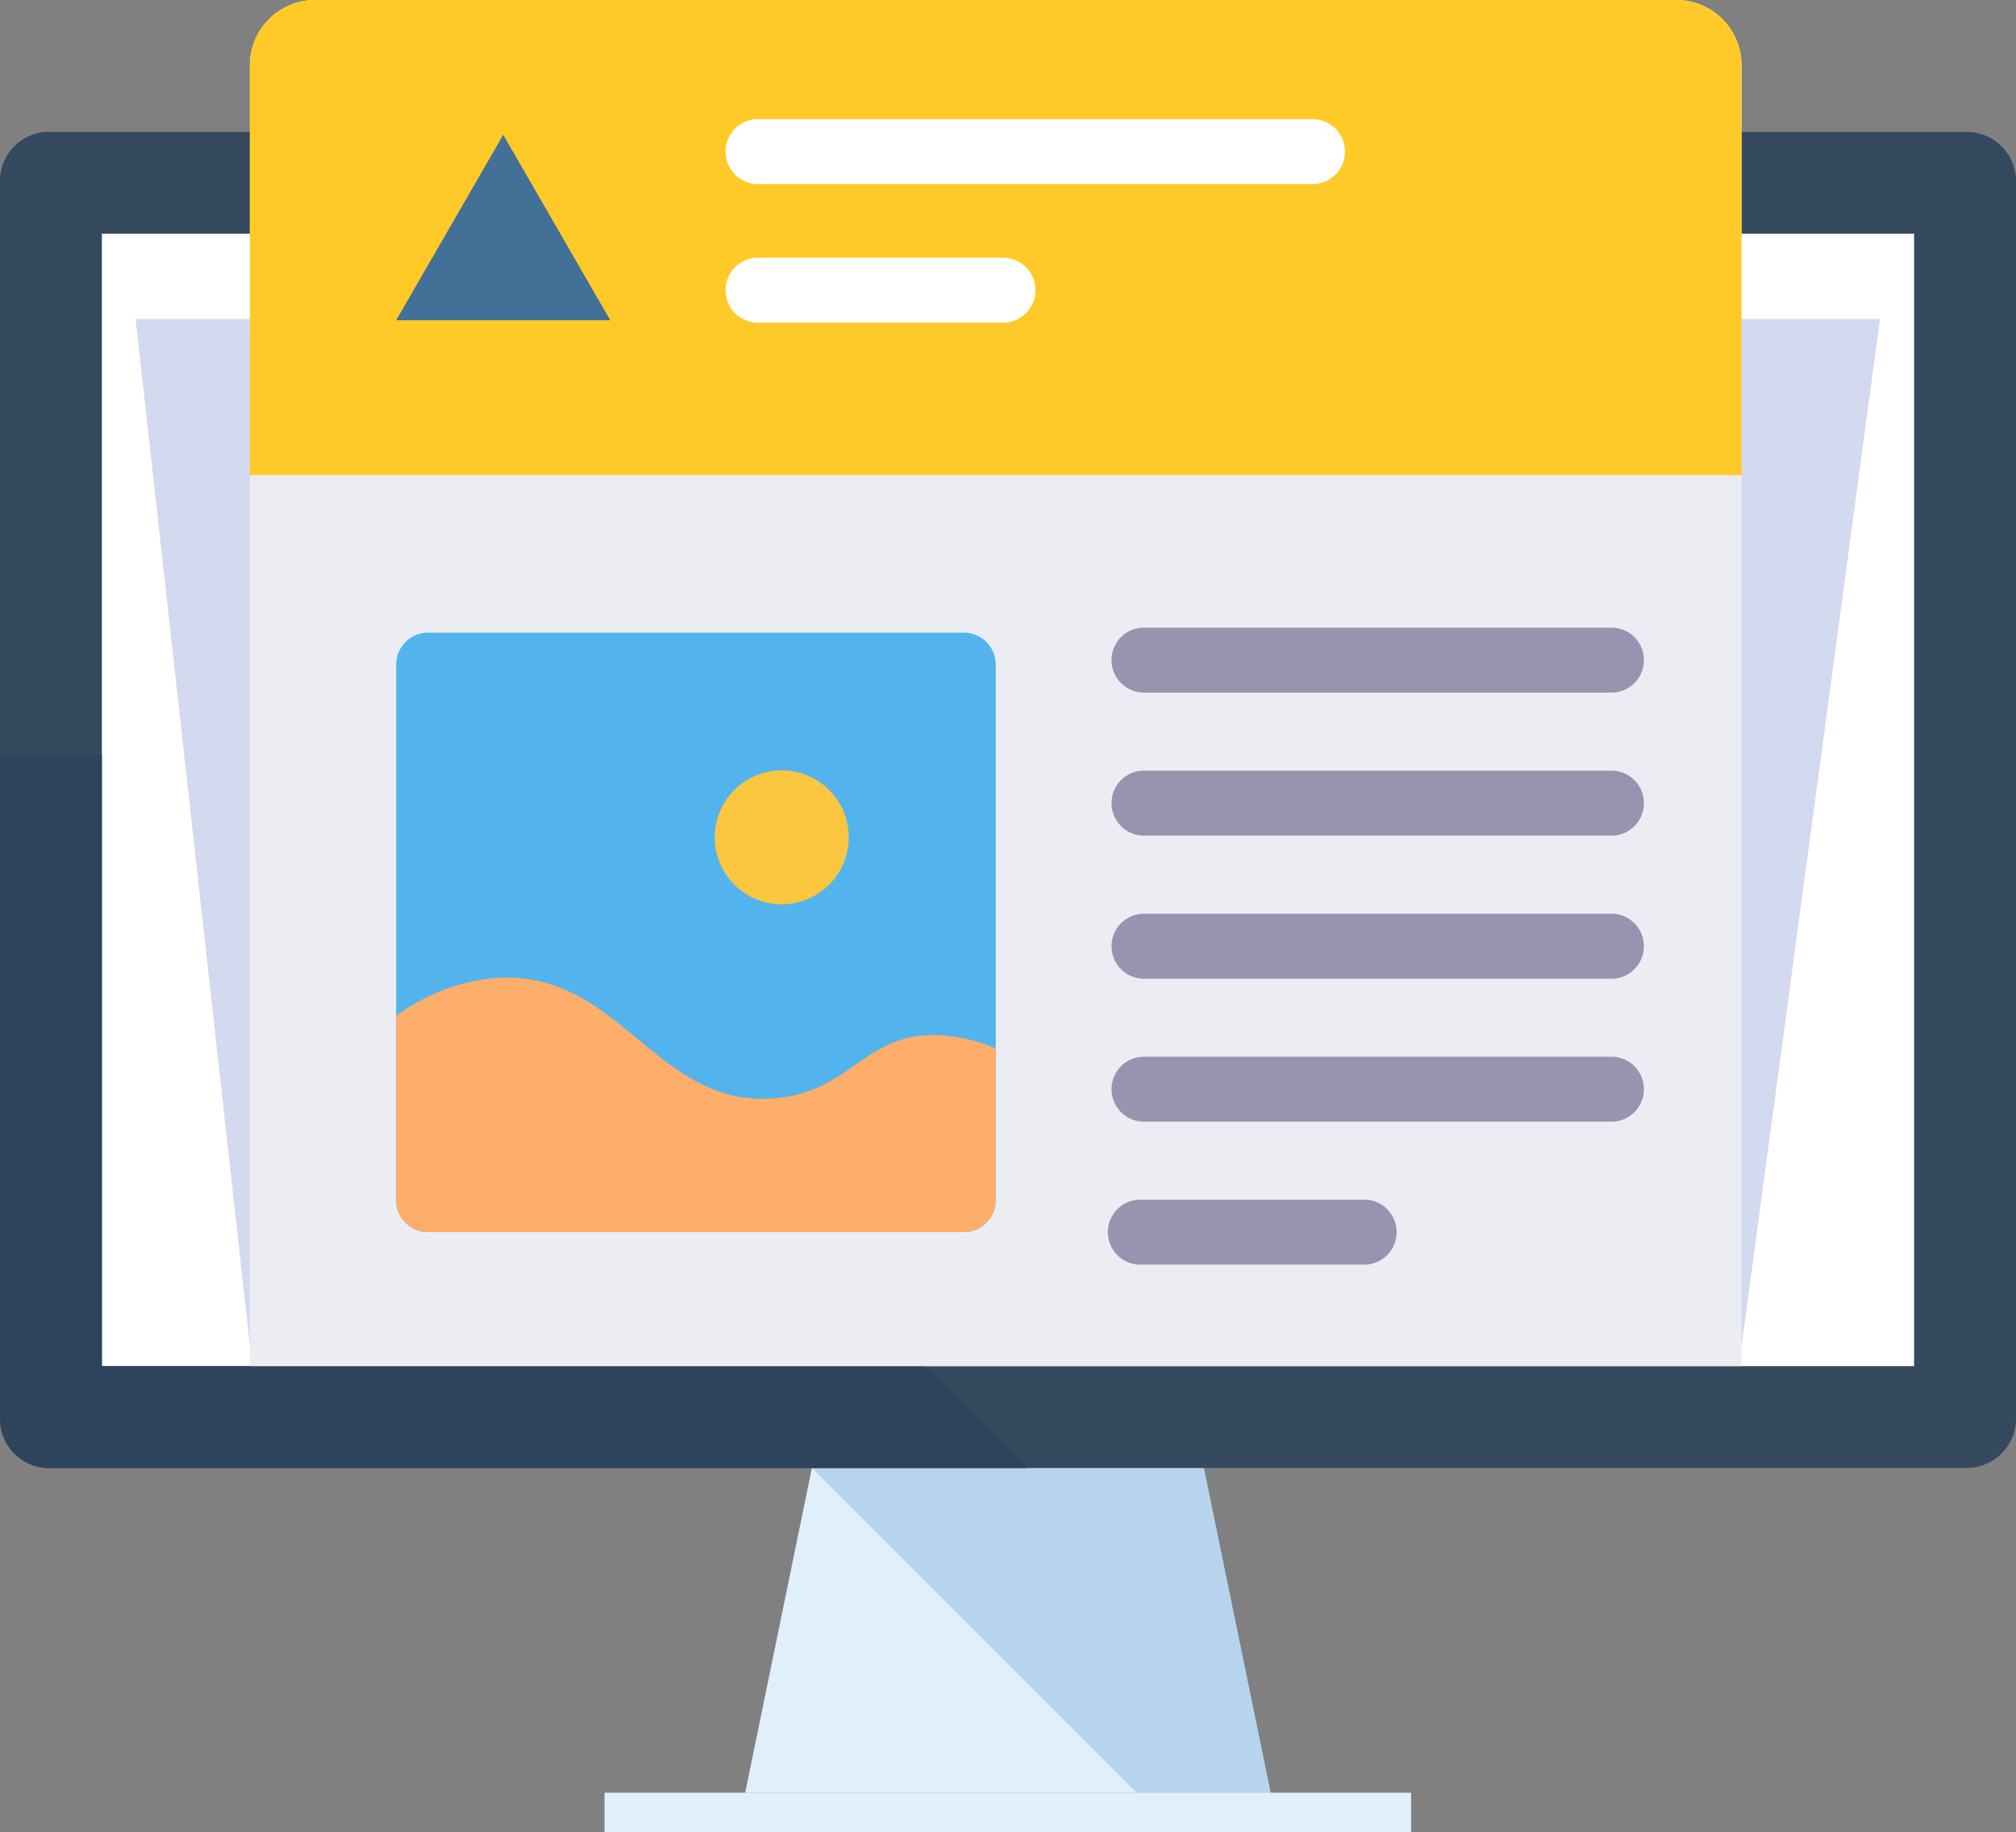 <svg xmlns="http://www.w3.org/2000/svg" width="77.616" height="70.54" viewBox="0 0 77.616 70.54">
  <rect x="0" y="0" width="77.616" height="70.54" fill="#808080" stroke="none"/>
  <g id="Group_60745" data-name="Group 60745" transform="translate(13046.447 3048.079)">
    <path id="Path_131115" data-name="Path 131115" d="M242.087,379.473H221.862l2.567-12.5h15.087Z" transform="translate(-13239.619 -3358.528)" fill="#e1effa"/>
    <path id="Path_131116" data-name="Path 131116" d="M254.745,379.473l-2.57-12.5H237.087l12.5,12.5Z" transform="translate(-13252.276 -3358.528)" fill="#b6d4ed"/>
    <rect id="Rectangle_26273" data-name="Rectangle 26273" width="31.053" height="1.515" transform="translate(-13023.173 -2979.054)" fill="#e1effa"/>
    <path id="Path_131117" data-name="Path 131117" d="M53.616,61.9a1.893,1.893,0,0,0-1.884,1.887v47.668a1.892,1.892,0,0,0,1.884,1.89h73.84a1.9,1.9,0,0,0,1.892-1.89V63.791a1.9,1.9,0,0,0-1.892-1.887H53.616Z" transform="translate(-13098.179 -3104.904)" fill="#34495e"/>
    <rect id="Rectangle_26274" data-name="Rectangle 26274" width="69.771" height="43.602" transform="translate(-13042.525 -3039.081)" fill="#fff"/>
    <path id="Path_131118" data-name="Path 131118" d="M91.285,231.55H53.625a1.894,1.894,0,0,1-1.878-1.894V204.079h3.918v23.544H87.359Z" transform="translate(-13098.19 -3223.104)" fill="#2e445c"/>
    <g id="Group_60744" data-name="Group 60744" transform="translate(-13088.709 -3048.079)">
      <path id="Path_131183" data-name="Path 131183" d="M223.661,36.815H202.177a1.252,1.252,0,0,1,0-2.5h21.484a1.252,1.252,0,1,1,0,2.5Z" transform="translate(-128.951 -28.835)"/>
      <path id="Path_131184" data-name="Path 131184" d="M211.744,70.248h-9.567a1.252,1.252,0,1,1,0-2.5h9.567a1.252,1.252,0,0,1,0,2.5Z" transform="translate(-128.951 -56.932)"/>
      <path id="Path_131185" data-name="Path 131185" d="M47.484,76.957l4.4,39.531h57.43l5.327-39.531Z" transform="translate(0 -64.674)" fill="#d3d9ef"/>
      <path id="Path_131186" data-name="Path 131186" d="M132.472,52.6H75.042V2.51A2.51,2.51,0,0,1,77.552,0h52.41a2.51,2.51,0,0,1,2.51,2.51Z" transform="translate(-23.16)" fill="#ebedf2"/>
      <path id="Path_131187" data-name="Path 131187" d="M129.962,0H77.552a2.51,2.51,0,0,0-2.51,2.51V18.293h57.43V2.51A2.51,2.51,0,0,0,129.962,0Z" transform="translate(-23.16)" fill="#ffca28"/>
      <path id="Path_131188" data-name="Path 131188" d="M114.455,32.5l-4.121,7.139h8.243Z" transform="translate(-52.819 -27.309)" fill="#427096"/>
      <path id="Path_131189" data-name="Path 131189" d="M212.084,31.222H190.6a1.252,1.252,0,0,1,0-2.5h21.484a1.252,1.252,0,0,1,0,2.5Z" transform="translate(-119.222 -24.134)" fill="#fff"/>
      <g id="Group_60743" data-name="Group 60743" transform="translate(84.985 24.162)">
        <path id="Path_131190" data-name="Path 131190" d="M301.828,153.891H283.694a1.252,1.252,0,0,1,0-2.5h18.134a1.252,1.252,0,0,1,0,2.5Z" transform="translate(-282.442 -151.387)" fill="#9694af"/>
        <path id="Path_131191" data-name="Path 131191" d="M301.828,188.394H283.694a1.252,1.252,0,0,1,0-2.5h18.134a1.252,1.252,0,0,1,0,2.5Z" transform="translate(-282.442 -180.383)" fill="#9694af"/>
        <path id="Path_131192" data-name="Path 131192" d="M301.828,222.9H283.694a1.252,1.252,0,0,1,0-2.5h18.134a1.252,1.252,0,0,1,0,2.5Z" transform="translate(-282.442 -209.379)" fill="#9694af"/>
        <path id="Path_131193" data-name="Path 131193" d="M301.828,257.4H283.694a1.252,1.252,0,0,1,0-2.5h18.134a1.252,1.252,0,0,1,0,2.5Z" transform="translate(-282.442 -238.375)" fill="#9694af"/>
        <path id="Path_131194" data-name="Path 131194" d="M292.167,291.9h-8.473a1.252,1.252,0,1,1,0-2.5h8.473a1.252,1.252,0,1,1,0,2.5Z" transform="translate(-282.442 -267.371)" fill="#9694af"/>
      </g>
      <path id="Path_131195" data-name="Path 131195" d="M200.167,64.657H190.6a1.252,1.252,0,0,1,0-2.5h9.567a1.252,1.252,0,0,1,0,2.5Z" transform="translate(-119.222 -52.233)" fill="#fff"/>
      <path id="Path_131196" data-name="Path 131196" d="M132.188,175.705H111.563a1.229,1.229,0,0,1-1.229-1.229V153.852a1.229,1.229,0,0,1,1.229-1.229h20.625a1.229,1.229,0,0,1,1.229,1.229v20.625A1.229,1.229,0,0,1,132.188,175.705Z" transform="translate(-52.819 -128.264)" fill="#53b4ed"/>
      <path id="Path_131197" data-name="Path 131197" d="M133.415,244.426v-5.845a6.573,6.573,0,0,0-1.812-.48c-3.187-.357-3.615,2.152-6.712,2.4-4.577.371-5.908-4.926-10.678-4.636a7.486,7.486,0,0,0-3.881,1.468v7.09a1.229,1.229,0,0,0,1.229,1.229h20.625A1.229,1.229,0,0,0,133.415,244.426Z" transform="translate(-52.818 -198.213)" fill="#ffad6a"/>
      <circle id="Ellipse_607" data-name="Ellipse 607" cx="2.579" cy="2.579" r="2.579" transform="translate(69.78 29.661)" fill="#fbc640"/>
    </g>
  </g>
</svg>

